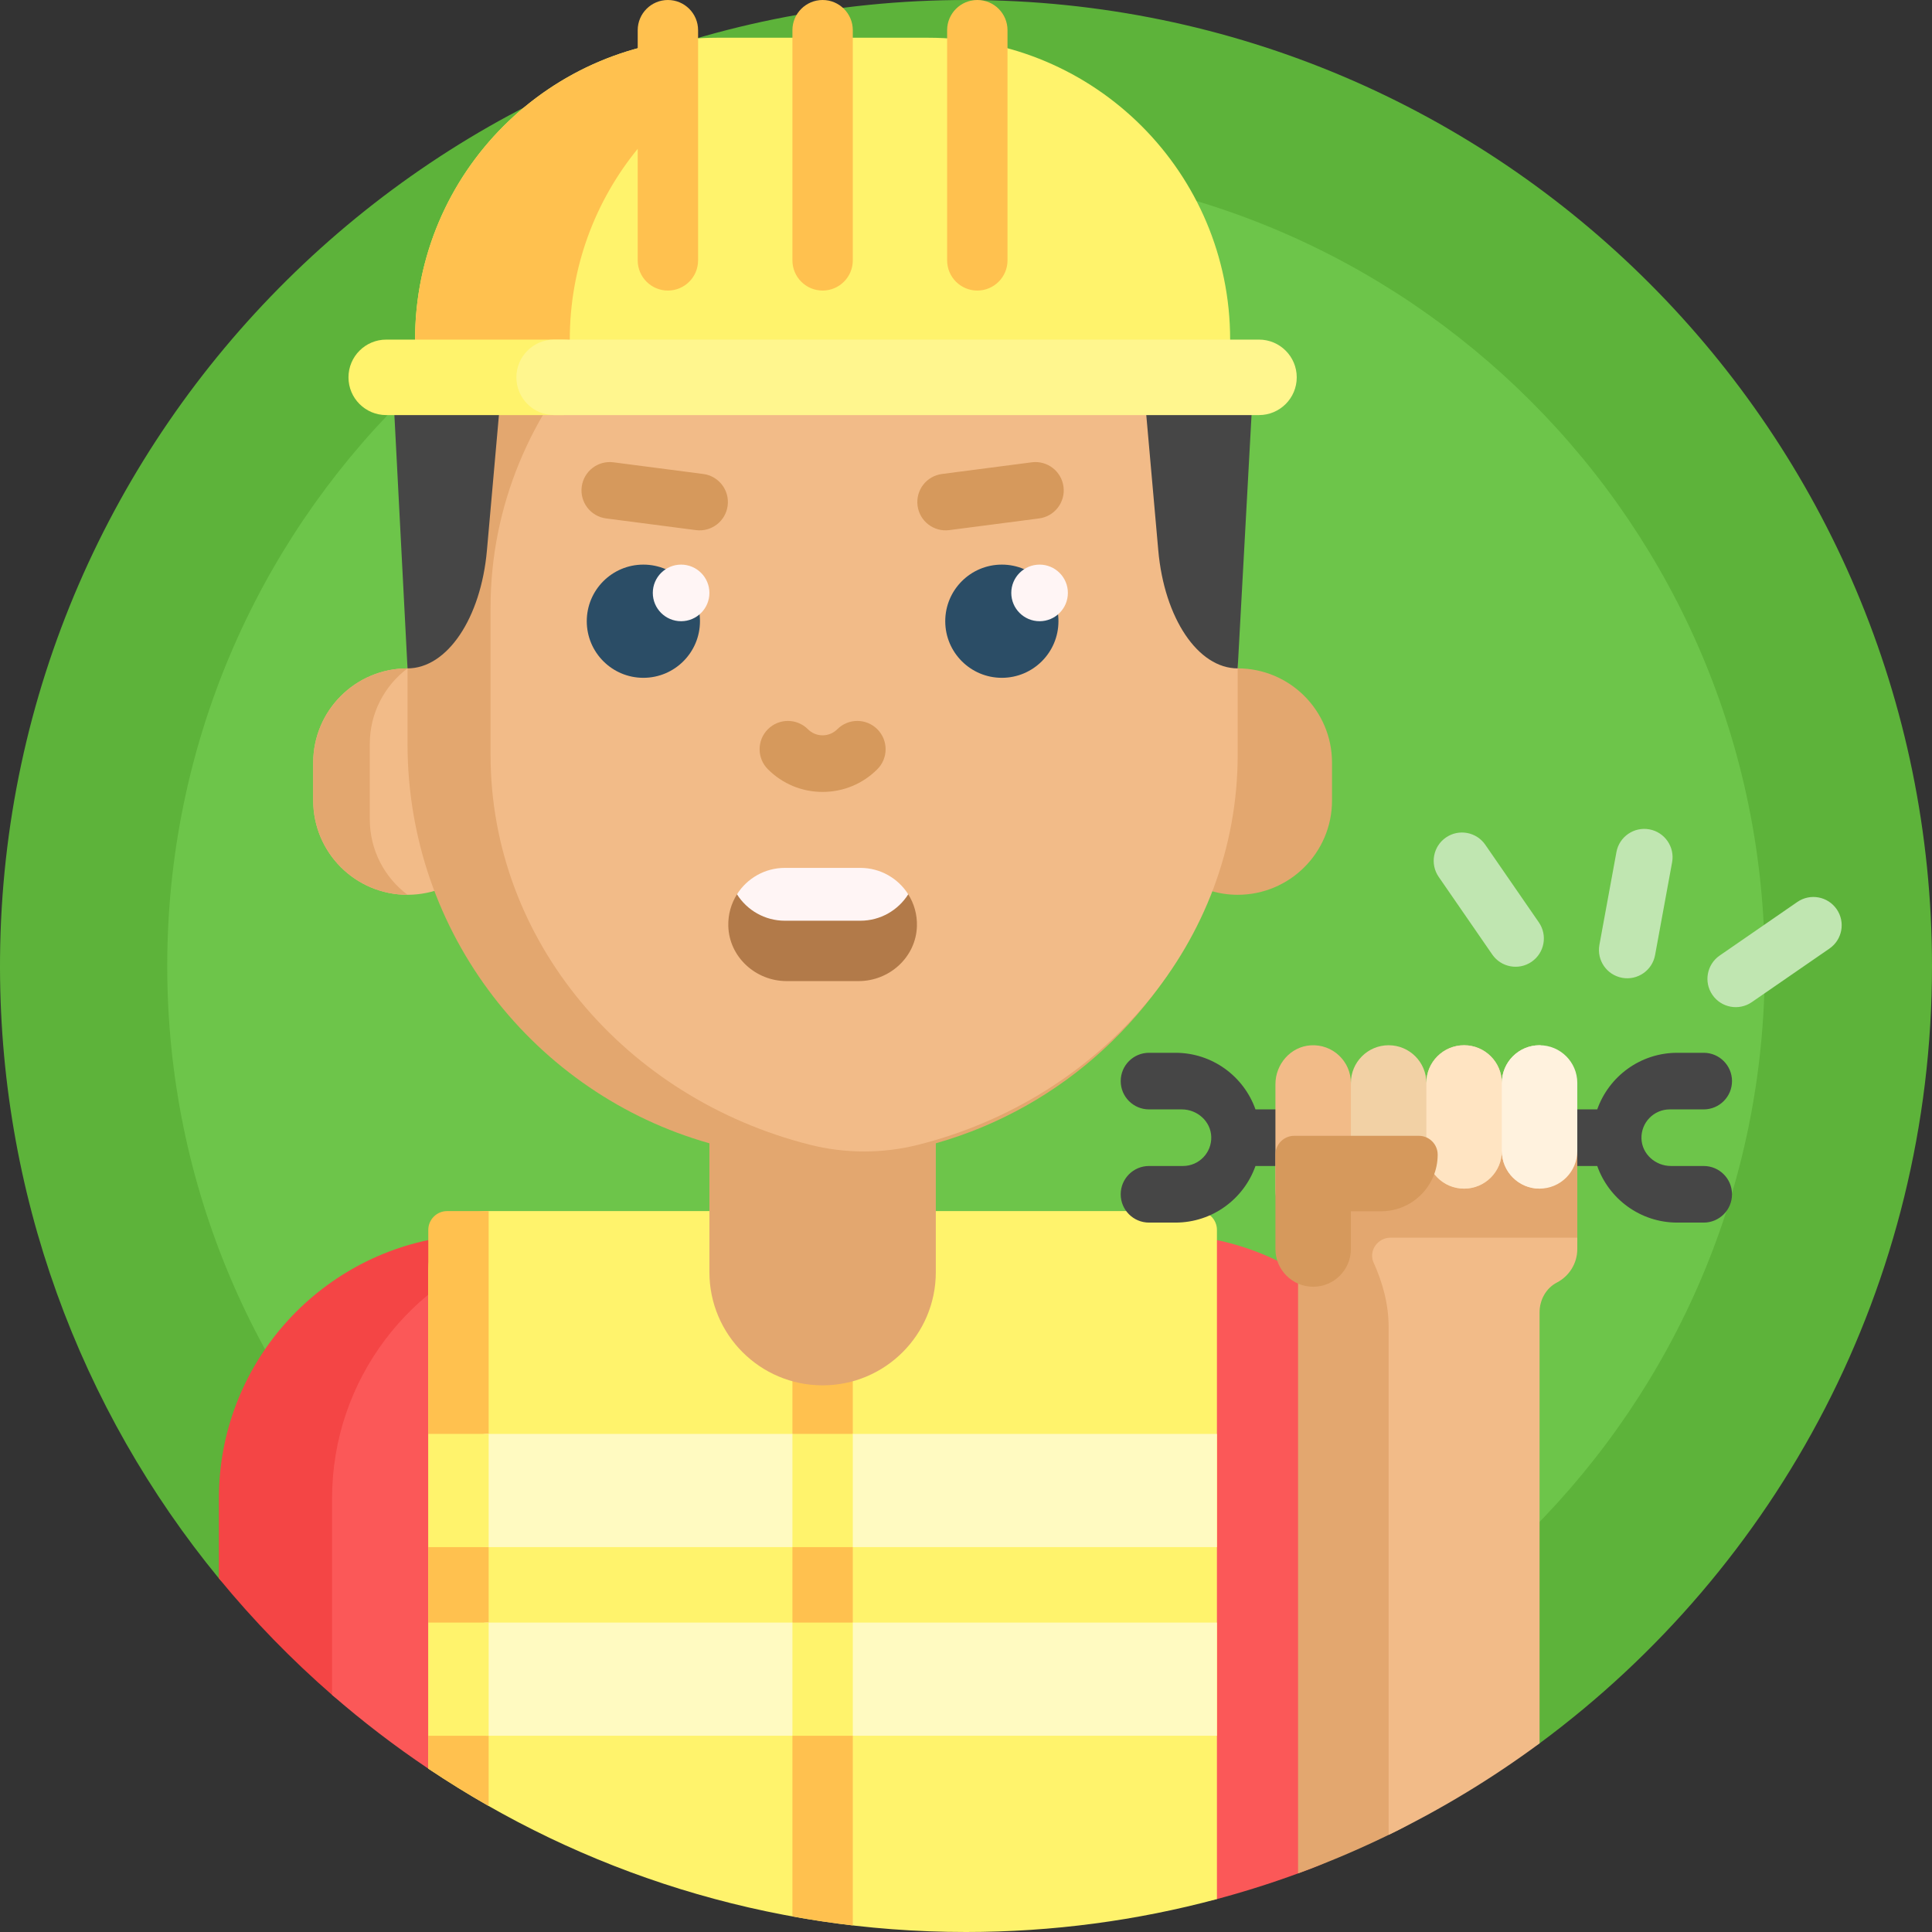 <svg id="Capa_1" enable-background="new 0 0 512 512" height="512" viewBox="0 0 512 512" width="512" xmlns="http://www.w3.org/2000/svg"><rect x="0" y="0" width="512" height="512" fill="#333333" stroke="none"/><g><path d="m58.05 418.344c-36.724-44.725-58.586-102.118-58.04-164.631 1.225-140.201 116.11-253.888 256.316-253.713 141.235.176 255.674 114.724 255.674 256 0 84.519-40.958 159.471-104.109 206.091-1.886 1.392-4.538 1.105-6.091-.65-46.903-53.016-115.448-86.441-191.8-86.441-53.499 0-103.165 16.411-144.238 44.473-2.469 1.686-5.814 1.182-7.712-1.129z" fill="#5db33a"/><path d="m467.681 256c0 116.908-94.773 211.681-211.681 211.681s-211.681-94.773-211.681-211.681 94.773-211.681 211.681-211.681 211.681 94.773 211.681 211.681z" fill="#6dc54a"/><path d="m443.124 228.516-4.511 24.59c-.747 4.074-4.656 6.771-8.73 6.024s-6.771-4.656-6.024-8.73l4.511-24.59c.747-4.074 4.656-6.771 8.73-6.024 4.074.748 6.771 4.656 6.024 8.73zm-49.509-4.651c-2.353-3.409-7.023-4.266-10.433-1.914s-4.266 7.023-1.914 10.432l14.198 20.577c2.353 3.409 7.023 4.266 10.433 1.914 3.409-2.352 4.266-7.023 1.914-10.432zm93.124 17.083c-2.353-3.409-7.023-4.266-10.433-1.914l-20.577 14.198c-3.409 2.352-4.266 7.023-1.914 10.432 2.352 3.409 7.023 4.266 10.432 1.914l20.577-14.198c3.41-2.352 4.267-7.023 1.915-10.432z" fill="#c0e6b1"/><path d="m121.5 353.068c-9.695 12.012-15.5 27.294-15.5 43.932v44.171c0 9.235-10.868 14.195-17.839 8.137-10.902-9.474-20.995-19.855-30.161-31.025v-21.156c0-35.336 26.183-64.558 60.207-69.321 3.2-.447 15.292 10.395 3.293 25.262z" fill="#f44545"/><path d="m378 397.128v53.819c0 19.482-11.91 37.064-30.092 44.06-8.271 3.183-16.749 5.948-25.408 8.271-21.206 5.689-168.267-7.23-209-34.573-8.913-5.983-17.429-12.511-25.5-19.537v-52.04c0-31.505 20.813-58.149 49.44-66.932 6.501-1.995 176.622-2.873 179.572-2.493 34.403 4.421 60.988 33.818 60.988 69.425z" fill="#fb5858"/><path d="m322.5 325.95v177.328c-21.206 5.688-43.499 8.722-66.5 8.722-52.746 0-101.767-15.952-142.5-43.295v-132.047c0-8.675 7.032-15.708 15.708-15.708h188.292c2.761 0 5 2.239 5 5z" fill="#fff36c"/><path d="m226 320.95v189.31c-5.386-.629-10.721-1.424-16-2.382v-186.928zm-112.5 5v142.755c5.201 3.491 10.538 6.797 16 9.907v-157.662h-11c-2.761 0-5 2.239-5 5z" fill="#ffc14f"/><path d="m129.085 430h80.915c4.83 3.276 11.17 3.276 16 0h96.5v30h-96.5c-4.999-2.672-11.001-2.672-16 0h-80.915c-3.666 0-6.638-2.972-6.638-6.638v-16.723c0-3.667 2.972-6.639 6.638-6.639zm-6.638-43.362v16.723c0 3.666 2.972 6.638 6.638 6.638h80.915c4.097-4.287 10.852-4.566 15.289-.631l.711.632h96.5v-30h-96.5c-4.963 2.811-11.037 2.811-16 0h-80.915c-3.666 0-6.638 2.972-6.638 6.638z" fill="#fffac1"/><path d="m113.5 430h16v30h-16zm0-20h16v-30h-16zm96.5-30v30h16v-30zm0 80h16v-30h-16z" fill="#fff36c"/><path d="m133 202.128v10c0 13.807-11.193 25-25 25s-25-11.193-25-25v-10c0-13.807 11.193-25 25-25s25 11.193 25 25z" fill="#f2bb88"/><path d="m98 197.128v20c0 8.178 3.927 15.439 9.998 20-13.806-.002-24.998-11.194-24.998-25v-10c0-13.806 11.192-24.999 24.998-25-6.071 4.561-9.998 11.821-9.998 20zm230-20v-20c0-60.751-49.249-110-110-110-60.751 0-110 49.249-110 110v40c0 50.351 33.83 92.799 80 105.858v34.142c0 16.569 13.431 30 30 30s30-13.431 30-30v-34.142c33.587-9.5 60.636-34.556 72.89-66.89 2.254.668 4.639 1.032 7.11 1.032 13.807 0 25-11.193 25-25v-10c0-13.807-11.193-25-25-25z" fill="#e3a76f"/><path d="m328 161.077v38.933c0 49.437-35.875 91.047-84.636 103.362-9.403 2.375-19.326 2.375-28.729 0-48.76-12.315-84.635-53.925-84.635-103.362v-38.933c0-54.178 43.086-98.957 99-106.077 55.914 7.121 99 51.899 99 106.077z" fill="#f2bb88"/><path d="m185.5 164.628c0 8.284-6.716 15-15 15s-15-6.716-15-15 6.716-15 15-15 15 6.716 15 15zm80-15c-8.284 0-15 6.716-15 15s6.716 15 15 15 15-6.716 15-15-6.716-15-15-15z" fill="#2b4d66"/><path d="m240.691 237c1.543 2.437 2.396 5.34 2.303 8.46-.246 8.18-7.266 14.54-15.45 14.54h-19.086c-8.185 0-15.205-6.361-15.45-14.543-.093-3.115.761-6.02 2.301-8.455.193-.306.614-.39.929-.213 2.17 1.224 4.669 1.933 7.338 1.933h28.851c2.672 0 5.172-.71 7.343-1.936.313-.176.728-.091.921.214z" fill="#b27a49"/><path d="m188 157.128c0 4.142-3.358 7.5-7.5 7.5s-7.5-3.358-7.5-7.5 3.358-7.5 7.5-7.5 7.5 3.357 7.5 7.5zm87.5-7.5c-4.142 0-7.5 3.358-7.5 7.5s3.358 7.5 7.5 7.5 7.5-3.358 7.5-7.5-3.358-7.5-7.5-7.5zm-47.5 80.372h-20c-5.343 0-10.033 2.794-12.691 7 2.657 4.206 7.347 7 12.691 7h20c5.343 0 10.033-2.794 12.691-7-2.658-4.206-7.348-7-12.691-7z" fill="#fff5f5"/><path d="m232.5 193.252c2.929 2.93 2.929 7.678 0 10.607-3.875 3.875-9.024 6.009-14.5 6.009s-10.625-2.134-14.5-6.009c-2.929-2.93-2.929-7.678 0-10.607 2.929-2.928 7.678-2.928 10.606 0 1.042 1.042 2.424 1.616 3.893 1.616s2.851-.574 3.893-1.616c2.93-2.928 7.679-2.928 10.608 0zm-46.133-67.641-23.8-3.096c-4.107-.534-7.87 2.362-8.405 6.47-.534 4.108 2.362 7.871 6.47 8.405l23.8 3.096c4.107.534 7.87-2.362 8.405-6.47.534-4.108-2.362-7.871-6.47-8.405zm95.47 3.374c-.534-4.107-4.297-7.004-8.405-6.47l-23.8 3.096c-4.108.534-7.004 4.297-6.47 8.405s4.297 7.004 8.405 6.47l23.8-3.096c4.108-.535 7.004-4.298 6.47-8.405z" fill="#d6995c"/><path d="m129.041 145.854c-1.596 17.991-10.533 31.274-21.043 31.274l-3.934-75.915h28.936zm177.916 0c1.596 17.991 10.533 31.274 21.043 31.274l4.149-75.915h-29.151zm152.043 170.646c0 4.142-3.358 7.5-7.5 7.5h-7c-9.796 0-18.125-6.262-21.215-15h-90.571c-3.089 8.738-11.419 15-21.215 15h-7c-4.142 0-7.5-3.358-7.5-7.5s3.358-7.5 7.5-7.5h9c4.219 0 7.624-3.483 7.497-7.731-.123-4.105-3.704-7.269-7.811-7.269h-8.685c-4.142 0-7.5-3.358-7.5-7.5s3.358-7.5 7.5-7.5h7c9.796 0 18.125 6.262 21.215 15h90.571c3.089-8.738 11.419-15 21.215-15h7c4.142 0 7.5 3.358 7.5 7.5s-3.358 7.5-7.5 7.5h-9c-4.219 0-7.624 3.483-7.497 7.731.123 4.105 3.704 7.269 7.811 7.269h8.686c4.141 0 7.499 3.358 7.499 7.5z" fill="#464646"/><path d="m394 313c0 5.523-4.477 10-10 10h-28c-5.523 0-10-4.477-10-10v-5.819c0-2.309 1.872-4.181 4.181-4.181h33.819c5.523 0 10 4.477 10 10z" fill="#e3a76f"/><path d="m326 90c0 5.523-4.477 10-10 10h-196c-5.523 0-10-4.477-10-10 0-44.183 35.817-80 80-80h56c44.183 0 80 35.817 80 80z" fill="#fff36c"/><path d="m226 8v61c0 4.418-3.582 8-8 8s-8-3.582-8-8v-61c0-4.418 3.582-8 8-8s8 3.582 8 8zm-49-8c-4.418 0-8 3.582-8 8v4.785c-33.996 9.224-59 40.299-59 77.215 0 5.523 4.477 10 10 10h41c-5.523 0-10-4.477-10-10 0-19.178 6.748-36.78 18-50.561v29.561c0 4.418 3.582 8 8 8s8-3.582 8-8v-61c0-4.418-3.582-8-8-8zm82 0c-4.418 0-8 3.582-8 8v61c0 4.418 3.582 8 8 8s8-3.582 8-8v-61c0-4.418-3.582-8-8-8z" fill="#ffc14f"/><path d="m159.213 100c0 5.523-4.477 10-10 10h-46.863c-5.523 0-10-4.477-10-10s4.477-10 10-10h46.863c5.523 0 10 4.477 10 10z" fill="#fff36c"/><path d="m343.65 100c0 5.523-4.477 10-10 10h-186.801c-5.523 0-10-4.477-10-10s4.477-10 10-10h186.801c5.523 0 10 4.477 10 10z" fill="#fff68e"/><path d="m418 305.17v23.83c-8.493 3.64-14 11.991-14 21.231v72.816c0 9.41-1.294 18.57-3.908 27.107-4.688 15.315-15.677 27.936-30.01 35.083-8.439 4.208-17.144 7.964-26.082 11.235v-187.472c0-11.046 8.954-20 20-20h24c8.583 0 15.903 5.407 18.74 13h8.089c1.752 0 3.171 1.419 3.171 3.17z" fill="#e3a76f"/><path d="m418 328v3c0 3.866-2.194 7.219-5.404 8.884-2.901 1.504-4.596 4.631-4.596 7.899v114.228c-12.51 9.245-25.892 17.379-40 24.253v-134.629c0-5.946-1.559-11.727-4.028-17.137-.036-.078-.071-.168-.104-.268-1.042-3.069 1.387-6.23 4.628-6.23zm-60-41c0-5.743-4.842-10.355-10.666-9.978-5.315.344-9.334 4.995-9.334 10.321v28.118c0 4.256 2.831 7.993 6.928 9.145 6.06 1.704 12.072-2.85 12.072-9.145v-11.461h8.383z" fill="#f2bb88"/><path d="m398 305c0 5.523-4.477 10-10 10-5.522 0-9.999-4.476-10-9.998-.001 5.522-4.478 9.998-10 9.998-5.523 0-10-4.477-10-10v-18c0-5.523 4.477-10 10-10 5.522 0 9.999 4.476 10 9.998.001-5.522 4.478-9.998 10-9.998 5.523 0 10 4.477 10 10 0-5.523 0 23.523 0 18z" fill="#f2d1a5"/><path d="m408 315c-5.523 0-10-4.477-10-10 0 5.523-4.477 10-10 10s-10-4.477-10-10v-18c0-5.523 4.477-10 10-10s10 4.477 10 10c0-5.523 4.477-10 10-10s5.523 38 0 38z" fill="#ffe4c2"/><path d="m408 315c-5.523 0-10-4.477-10-10v-18c0-5.523 4.477-10 10-10 5.523 0 10 4.477 10 10v18c0 5.523-4.477 10-10 10z" fill="#fff2de"/><path d="m381 306c0 8.284-6.716 15-15 15h-8v10c0 5.523-4.477 10-10 10s-10-4.477-10-10v-25c0-2.761 2.239-5 5-5h33c2.761 0 5 2.239 5 5z" fill="#d6995c"/></g></svg>